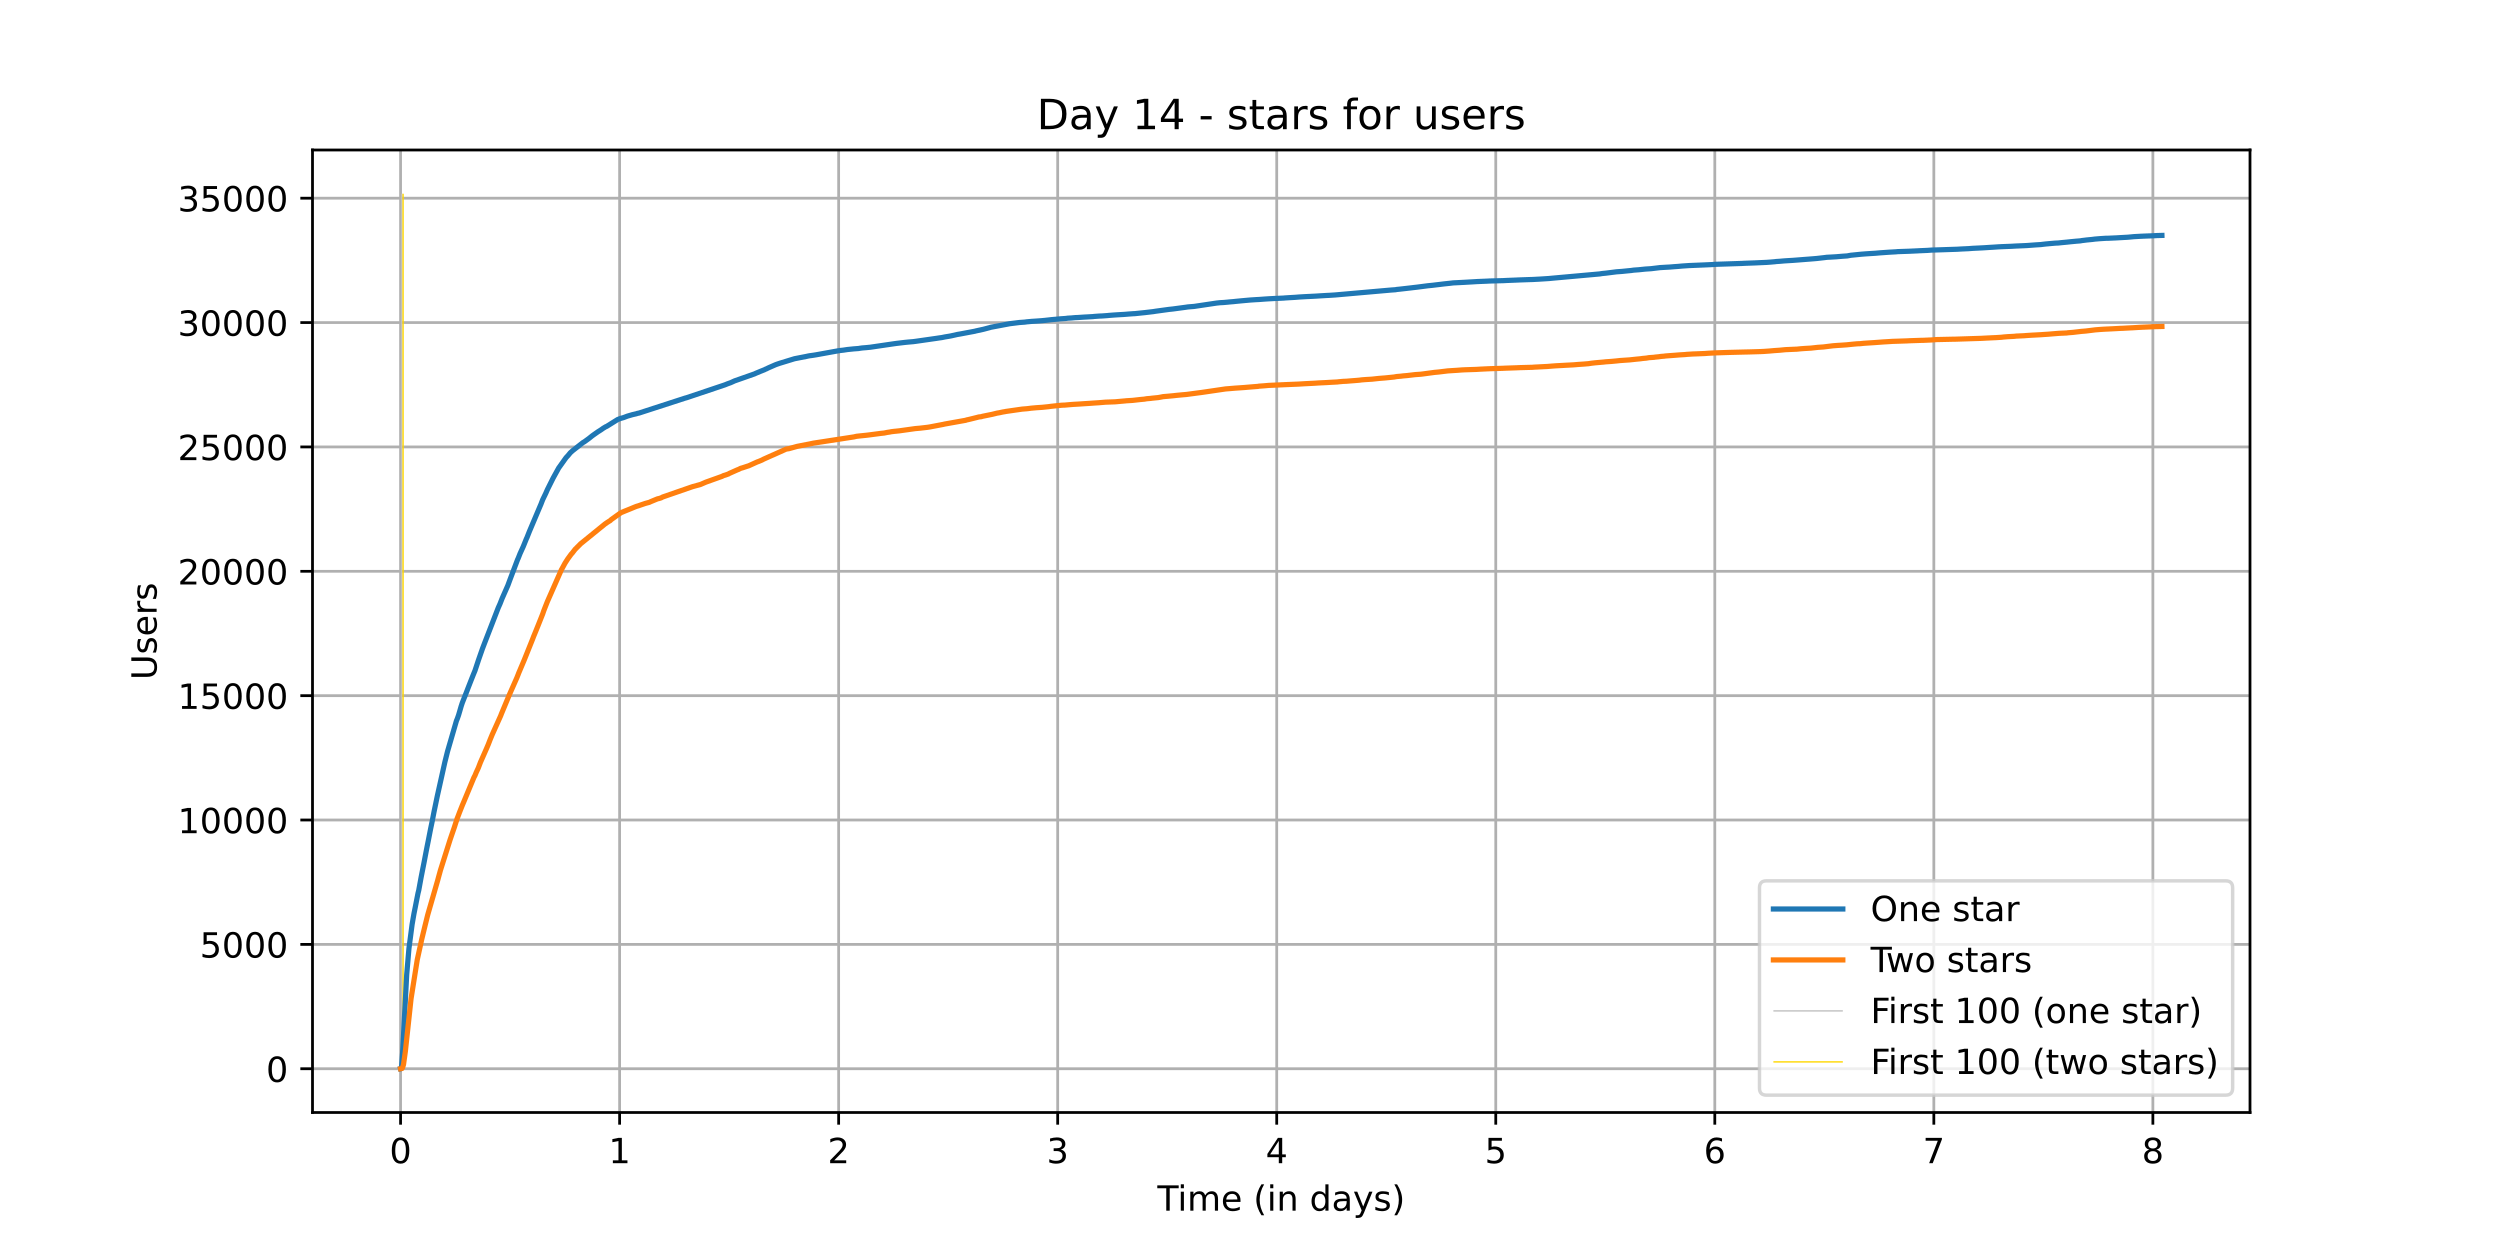 <?xml version="1.0" encoding="utf-8" standalone="no"?>
<!DOCTYPE svg PUBLIC "-//W3C//DTD SVG 1.1//EN"
  "http://www.w3.org/Graphics/SVG/1.1/DTD/svg11.dtd">
<!-- Created with matplotlib (https://matplotlib.org/) -->
<svg height="360pt" version="1.1" viewBox="0 0 720 360" width="720pt" xmlns="http://www.w3.org/2000/svg" xmlns:xlink="http://www.w3.org/1999/xlink">
 <defs>
  <style type="text/css">*{stroke-linecap:butt;stroke-linejoin:round;}</style>
 </defs>
 <g id="figure_1">
  <g id="patch_1">
   <path d="M 0 360 
L 720 360 
L 720 0 
L 0 0 
z
" style="fill:#ffffff;"/>
  </g>
  <g id="axes_1">
   <g id="patch_2">
    <path d="M 90 320.4 
L 648 320.4 
L 648 43.2 
L 90 43.2 
z
" style="fill:#ffffff;"/>
   </g>
   <g id="matplotlib.axis_1">
    <g id="xtick_1">
     <g id="line2d_1">
      <path clip-path="url(#p4197ef8719)" d="M 115.364 320.4 
L 115.364 43.2 
" style="fill:none;stroke:#b0b0b0;stroke-linecap:square;stroke-width:0.8;"/>
     </g>
     <g id="line2d_2">
      <defs>
       <path d="M 0 0 
L 0 3.5 
" id="m34c5ae8196" style="stroke:#000000;stroke-width:0.8;"/>
      </defs>
      <g>
       <use style="stroke:#000000;stroke-width:0.8;" x="115.364" xlink:href="#m34c5ae8196" y="320.4"/>
      </g>
     </g>
     <g id="text_1">
      <!-- 0 -->
      <g transform="translate(112.182 334.998)scale(0.1 -0.1)">
       <defs>
        <path d="M 31.781 66.406 
Q 24.172 66.406 20.328 58.906 
Q 16.5 51.422 16.5 36.375 
Q 16.5 21.391 20.328 13.891 
Q 24.172 6.391 31.781 6.391 
Q 39.453 6.391 43.281 13.891 
Q 47.125 21.391 47.125 36.375 
Q 47.125 51.422 43.281 58.906 
Q 39.453 66.406 31.781 66.406 
z
M 31.781 74.219 
Q 44.047 74.219 50.516 64.516 
Q 56.984 54.828 56.984 36.375 
Q 56.984 17.969 50.516 8.266 
Q 44.047 -1.422 31.781 -1.422 
Q 19.531 -1.422 13.062 8.266 
Q 6.594 17.969 6.594 36.375 
Q 6.594 54.828 13.062 64.516 
Q 19.531 74.219 31.781 74.219 
z
" id="DejaVuSans-48"/>
       </defs>
       <use xlink:href="#DejaVuSans-48"/>
      </g>
     </g>
    </g>
    <g id="xtick_2">
     <g id="line2d_3">
      <path clip-path="url(#p4197ef8719)" d="M 178.447 320.4 
L 178.447 43.2 
" style="fill:none;stroke:#b0b0b0;stroke-linecap:square;stroke-width:0.8;"/>
     </g>
     <g id="line2d_4">
      <g>
       <use style="stroke:#000000;stroke-width:0.8;" x="178.447" xlink:href="#m34c5ae8196" y="320.4"/>
      </g>
     </g>
     <g id="text_2">
      <!-- 1 -->
      <g transform="translate(175.265 334.998)scale(0.1 -0.1)">
       <defs>
        <path d="M 12.406 8.297 
L 28.516 8.297 
L 28.516 63.922 
L 10.984 60.406 
L 10.984 69.391 
L 28.422 72.906 
L 38.281 72.906 
L 38.281 8.297 
L 54.391 8.297 
L 54.391 0 
L 12.406 0 
z
" id="DejaVuSans-49"/>
       </defs>
       <use xlink:href="#DejaVuSans-49"/>
      </g>
     </g>
    </g>
    <g id="xtick_3">
     <g id="line2d_5">
      <path clip-path="url(#p4197ef8719)" d="M 241.529 320.4 
L 241.529 43.2 
" style="fill:none;stroke:#b0b0b0;stroke-linecap:square;stroke-width:0.8;"/>
     </g>
     <g id="line2d_6">
      <g>
       <use style="stroke:#000000;stroke-width:0.8;" x="241.529" xlink:href="#m34c5ae8196" y="320.4"/>
      </g>
     </g>
     <g id="text_3">
      <!-- 2 -->
      <g transform="translate(238.348 334.998)scale(0.1 -0.1)">
       <defs>
        <path d="M 19.188 8.297 
L 53.609 8.297 
L 53.609 0 
L 7.328 0 
L 7.328 8.297 
Q 12.938 14.109 22.625 23.891 
Q 32.328 33.688 34.812 36.531 
Q 39.547 41.844 41.422 45.531 
Q 43.312 49.219 43.312 52.781 
Q 43.312 58.594 39.234 62.25 
Q 35.156 65.922 28.609 65.922 
Q 23.969 65.922 18.812 64.312 
Q 13.672 62.703 7.812 59.422 
L 7.812 69.391 
Q 13.766 71.781 18.938 73 
Q 24.125 74.219 28.422 74.219 
Q 39.75 74.219 46.484 68.547 
Q 53.219 62.891 53.219 53.422 
Q 53.219 48.922 51.531 44.891 
Q 49.859 40.875 45.406 35.406 
Q 44.188 33.984 37.641 27.219 
Q 31.109 20.453 19.188 8.297 
z
" id="DejaVuSans-50"/>
       </defs>
       <use xlink:href="#DejaVuSans-50"/>
      </g>
     </g>
    </g>
    <g id="xtick_4">
     <g id="line2d_7">
      <path clip-path="url(#p4197ef8719)" d="M 304.612 320.4 
L 304.612 43.2 
" style="fill:none;stroke:#b0b0b0;stroke-linecap:square;stroke-width:0.8;"/>
     </g>
     <g id="line2d_8">
      <g>
       <use style="stroke:#000000;stroke-width:0.8;" x="304.612" xlink:href="#m34c5ae8196" y="320.4"/>
      </g>
     </g>
     <g id="text_4">
      <!-- 3 -->
      <g transform="translate(301.431 334.998)scale(0.1 -0.1)">
       <defs>
        <path d="M 40.578 39.312 
Q 47.656 37.797 51.625 33 
Q 55.609 28.219 55.609 21.188 
Q 55.609 10.406 48.188 4.484 
Q 40.766 -1.422 27.094 -1.422 
Q 22.516 -1.422 17.656 -0.516 
Q 12.797 0.391 7.625 2.203 
L 7.625 11.719 
Q 11.719 9.328 16.594 8.109 
Q 21.484 6.891 26.812 6.891 
Q 36.078 6.891 40.938 10.547 
Q 45.797 14.203 45.797 21.188 
Q 45.797 27.641 41.281 31.266 
Q 36.766 34.906 28.719 34.906 
L 20.219 34.906 
L 20.219 43.016 
L 29.109 43.016 
Q 36.375 43.016 40.234 45.922 
Q 44.094 48.828 44.094 54.297 
Q 44.094 59.906 40.109 62.906 
Q 36.141 65.922 28.719 65.922 
Q 24.656 65.922 20.016 65.031 
Q 15.375 64.156 9.812 62.312 
L 9.812 71.094 
Q 15.438 72.656 20.344 73.438 
Q 25.25 74.219 29.594 74.219 
Q 40.828 74.219 47.359 69.109 
Q 53.906 64.016 53.906 55.328 
Q 53.906 49.266 50.438 45.094 
Q 46.969 40.922 40.578 39.312 
z
" id="DejaVuSans-51"/>
       </defs>
       <use xlink:href="#DejaVuSans-51"/>
      </g>
     </g>
    </g>
    <g id="xtick_5">
     <g id="line2d_9">
      <path clip-path="url(#p4197ef8719)" d="M 367.695 320.4 
L 367.695 43.2 
" style="fill:none;stroke:#b0b0b0;stroke-linecap:square;stroke-width:0.8;"/>
     </g>
     <g id="line2d_10">
      <g>
       <use style="stroke:#000000;stroke-width:0.8;" x="367.695" xlink:href="#m34c5ae8196" y="320.4"/>
      </g>
     </g>
     <g id="text_5">
      <!-- 4 -->
      <g transform="translate(364.514 334.998)scale(0.1 -0.1)">
       <defs>
        <path d="M 37.797 64.312 
L 12.891 25.391 
L 37.797 25.391 
z
M 35.203 72.906 
L 47.609 72.906 
L 47.609 25.391 
L 58.016 25.391 
L 58.016 17.188 
L 47.609 17.188 
L 47.609 0 
L 37.797 0 
L 37.797 17.188 
L 4.891 17.188 
L 4.891 26.703 
z
" id="DejaVuSans-52"/>
       </defs>
       <use xlink:href="#DejaVuSans-52"/>
      </g>
     </g>
    </g>
    <g id="xtick_6">
     <g id="line2d_11">
      <path clip-path="url(#p4197ef8719)" d="M 430.778 320.4 
L 430.778 43.2 
" style="fill:none;stroke:#b0b0b0;stroke-linecap:square;stroke-width:0.8;"/>
     </g>
     <g id="line2d_12">
      <g>
       <use style="stroke:#000000;stroke-width:0.8;" x="430.778" xlink:href="#m34c5ae8196" y="320.4"/>
      </g>
     </g>
     <g id="text_6">
      <!-- 5 -->
      <g transform="translate(427.597 334.998)scale(0.1 -0.1)">
       <defs>
        <path d="M 10.797 72.906 
L 49.516 72.906 
L 49.516 64.594 
L 19.828 64.594 
L 19.828 46.734 
Q 21.969 47.469 24.109 47.828 
Q 26.266 48.188 28.422 48.188 
Q 40.625 48.188 47.75 41.5 
Q 54.891 34.812 54.891 23.391 
Q 54.891 11.625 47.562 5.094 
Q 40.234 -1.422 26.906 -1.422 
Q 22.312 -1.422 17.547 -0.641 
Q 12.797 0.141 7.719 1.703 
L 7.719 11.625 
Q 12.109 9.234 16.797 8.062 
Q 21.484 6.891 26.703 6.891 
Q 35.156 6.891 40.078 11.328 
Q 45.016 15.766 45.016 23.391 
Q 45.016 31 40.078 35.438 
Q 35.156 39.891 26.703 39.891 
Q 22.75 39.891 18.812 39.016 
Q 14.891 38.141 10.797 36.281 
z
" id="DejaVuSans-53"/>
       </defs>
       <use xlink:href="#DejaVuSans-53"/>
      </g>
     </g>
    </g>
    <g id="xtick_7">
     <g id="line2d_13">
      <path clip-path="url(#p4197ef8719)" d="M 493.861 320.4 
L 493.861 43.2 
" style="fill:none;stroke:#b0b0b0;stroke-linecap:square;stroke-width:0.8;"/>
     </g>
     <g id="line2d_14">
      <g>
       <use style="stroke:#000000;stroke-width:0.8;" x="493.861" xlink:href="#m34c5ae8196" y="320.4"/>
      </g>
     </g>
     <g id="text_7">
      <!-- 6 -->
      <g transform="translate(490.68 334.998)scale(0.1 -0.1)">
       <defs>
        <path d="M 33.016 40.375 
Q 26.375 40.375 22.484 35.828 
Q 18.609 31.297 18.609 23.391 
Q 18.609 15.531 22.484 10.953 
Q 26.375 6.391 33.016 6.391 
Q 39.656 6.391 43.531 10.953 
Q 47.406 15.531 47.406 23.391 
Q 47.406 31.297 43.531 35.828 
Q 39.656 40.375 33.016 40.375 
z
M 52.594 71.297 
L 52.594 62.312 
Q 48.875 64.062 45.094 64.984 
Q 41.312 65.922 37.594 65.922 
Q 27.828 65.922 22.672 59.328 
Q 17.531 52.734 16.797 39.406 
Q 19.672 43.656 24.016 45.922 
Q 28.375 48.188 33.594 48.188 
Q 44.578 48.188 50.953 41.516 
Q 57.328 34.859 57.328 23.391 
Q 57.328 12.156 50.688 5.359 
Q 44.047 -1.422 33.016 -1.422 
Q 20.359 -1.422 13.672 8.266 
Q 6.984 17.969 6.984 36.375 
Q 6.984 53.656 15.188 63.938 
Q 23.391 74.219 37.203 74.219 
Q 40.922 74.219 44.703 73.484 
Q 48.484 72.75 52.594 71.297 
z
" id="DejaVuSans-54"/>
       </defs>
       <use xlink:href="#DejaVuSans-54"/>
      </g>
     </g>
    </g>
    <g id="xtick_8">
     <g id="line2d_15">
      <path clip-path="url(#p4197ef8719)" d="M 556.944 320.4 
L 556.944 43.2 
" style="fill:none;stroke:#b0b0b0;stroke-linecap:square;stroke-width:0.8;"/>
     </g>
     <g id="line2d_16">
      <g>
       <use style="stroke:#000000;stroke-width:0.8;" x="556.944" xlink:href="#m34c5ae8196" y="320.4"/>
      </g>
     </g>
     <g id="text_8">
      <!-- 7 -->
      <g transform="translate(553.763 334.998)scale(0.1 -0.1)">
       <defs>
        <path d="M 8.203 72.906 
L 55.078 72.906 
L 55.078 68.703 
L 28.609 0 
L 18.312 0 
L 43.219 64.594 
L 8.203 64.594 
z
" id="DejaVuSans-55"/>
       </defs>
       <use xlink:href="#DejaVuSans-55"/>
      </g>
     </g>
    </g>
    <g id="xtick_9">
     <g id="line2d_17">
      <path clip-path="url(#p4197ef8719)" d="M 620.027 320.4 
L 620.027 43.2 
" style="fill:none;stroke:#b0b0b0;stroke-linecap:square;stroke-width:0.8;"/>
     </g>
     <g id="line2d_18">
      <g>
       <use style="stroke:#000000;stroke-width:0.8;" x="620.027" xlink:href="#m34c5ae8196" y="320.4"/>
      </g>
     </g>
     <g id="text_9">
      <!-- 8 -->
      <g transform="translate(616.846 334.998)scale(0.1 -0.1)">
       <defs>
        <path d="M 31.781 34.625 
Q 24.75 34.625 20.719 30.859 
Q 16.703 27.094 16.703 20.516 
Q 16.703 13.922 20.719 10.156 
Q 24.75 6.391 31.781 6.391 
Q 38.812 6.391 42.859 10.172 
Q 46.922 13.969 46.922 20.516 
Q 46.922 27.094 42.891 30.859 
Q 38.875 34.625 31.781 34.625 
z
M 21.922 38.812 
Q 15.578 40.375 12.031 44.719 
Q 8.5 49.078 8.5 55.328 
Q 8.5 64.062 14.719 69.141 
Q 20.953 74.219 31.781 74.219 
Q 42.672 74.219 48.875 69.141 
Q 55.078 64.062 55.078 55.328 
Q 55.078 49.078 51.531 44.719 
Q 48 40.375 41.703 38.812 
Q 48.828 37.156 52.797 32.312 
Q 56.781 27.484 56.781 20.516 
Q 56.781 9.906 50.312 4.234 
Q 43.844 -1.422 31.781 -1.422 
Q 19.734 -1.422 13.25 4.234 
Q 6.781 9.906 6.781 20.516 
Q 6.781 27.484 10.781 32.312 
Q 14.797 37.156 21.922 38.812 
z
M 18.312 54.391 
Q 18.312 48.734 21.844 45.562 
Q 25.391 42.391 31.781 42.391 
Q 38.141 42.391 41.719 45.562 
Q 45.312 48.734 45.312 54.391 
Q 45.312 60.062 41.719 63.234 
Q 38.141 66.406 31.781 66.406 
Q 25.391 66.406 21.844 63.234 
Q 18.312 60.062 18.312 54.391 
z
" id="DejaVuSans-56"/>
       </defs>
       <use xlink:href="#DejaVuSans-56"/>
      </g>
     </g>
    </g>
    <g id="text_10">
     <!-- Time (in days) -->
     <g transform="translate(333.327 348.677)scale(0.1 -0.1)">
      <defs>
       <path d="M -0.297 72.906 
L 61.375 72.906 
L 61.375 64.594 
L 35.5 64.594 
L 35.5 0 
L 25.594 0 
L 25.594 64.594 
L -0.297 64.594 
z
" id="DejaVuSans-84"/>
       <path d="M 9.422 54.688 
L 18.406 54.688 
L 18.406 0 
L 9.422 0 
z
M 9.422 75.984 
L 18.406 75.984 
L 18.406 64.594 
L 9.422 64.594 
z
" id="DejaVuSans-105"/>
       <path d="M 52 44.188 
Q 55.375 50.25 60.062 53.125 
Q 64.75 56 71.094 56 
Q 79.641 56 84.281 50.016 
Q 88.922 44.047 88.922 33.016 
L 88.922 0 
L 79.891 0 
L 79.891 32.719 
Q 79.891 40.578 77.094 44.375 
Q 74.312 48.188 68.609 48.188 
Q 61.625 48.188 57.562 43.547 
Q 53.516 38.922 53.516 30.906 
L 53.516 0 
L 44.484 0 
L 44.484 32.719 
Q 44.484 40.625 41.703 44.406 
Q 38.922 48.188 33.109 48.188 
Q 26.219 48.188 22.156 43.531 
Q 18.109 38.875 18.109 30.906 
L 18.109 0 
L 9.078 0 
L 9.078 54.688 
L 18.109 54.688 
L 18.109 46.188 
Q 21.188 51.219 25.484 53.609 
Q 29.781 56 35.688 56 
Q 41.656 56 45.828 52.969 
Q 50 49.953 52 44.188 
z
" id="DejaVuSans-109"/>
       <path d="M 56.203 29.594 
L 56.203 25.203 
L 14.891 25.203 
Q 15.484 15.922 20.484 11.062 
Q 25.484 6.203 34.422 6.203 
Q 39.594 6.203 44.453 7.469 
Q 49.312 8.734 54.109 11.281 
L 54.109 2.781 
Q 49.266 0.734 44.188 -0.344 
Q 39.109 -1.422 33.891 -1.422 
Q 20.797 -1.422 13.156 6.188 
Q 5.516 13.812 5.516 26.812 
Q 5.516 40.234 12.766 48.109 
Q 20.016 56 32.328 56 
Q 43.359 56 49.781 48.891 
Q 56.203 41.797 56.203 29.594 
z
M 47.219 32.234 
Q 47.125 39.594 43.094 43.984 
Q 39.062 48.391 32.422 48.391 
Q 24.906 48.391 20.391 44.141 
Q 15.875 39.891 15.188 32.172 
z
" id="DejaVuSans-101"/>
       <path id="DejaVuSans-32"/>
       <path d="M 31 75.875 
Q 24.469 64.656 21.281 53.656 
Q 18.109 42.672 18.109 31.391 
Q 18.109 20.125 21.312 9.062 
Q 24.516 -2 31 -13.188 
L 23.188 -13.188 
Q 15.875 -1.703 12.234 9.375 
Q 8.594 20.453 8.594 31.391 
Q 8.594 42.281 12.203 53.312 
Q 15.828 64.359 23.188 75.875 
z
" id="DejaVuSans-40"/>
       <path d="M 54.891 33.016 
L 54.891 0 
L 45.906 0 
L 45.906 32.719 
Q 45.906 40.484 42.875 44.328 
Q 39.844 48.188 33.797 48.188 
Q 26.516 48.188 22.312 43.547 
Q 18.109 38.922 18.109 30.906 
L 18.109 0 
L 9.078 0 
L 9.078 54.688 
L 18.109 54.688 
L 18.109 46.188 
Q 21.344 51.125 25.703 53.562 
Q 30.078 56 35.797 56 
Q 45.219 56 50.047 50.172 
Q 54.891 44.344 54.891 33.016 
z
" id="DejaVuSans-110"/>
       <path d="M 45.406 46.391 
L 45.406 75.984 
L 54.391 75.984 
L 54.391 0 
L 45.406 0 
L 45.406 8.203 
Q 42.578 3.328 38.25 0.953 
Q 33.938 -1.422 27.875 -1.422 
Q 17.969 -1.422 11.734 6.484 
Q 5.516 14.406 5.516 27.297 
Q 5.516 40.188 11.734 48.094 
Q 17.969 56 27.875 56 
Q 33.938 56 38.25 53.625 
Q 42.578 51.266 45.406 46.391 
z
M 14.797 27.297 
Q 14.797 17.391 18.875 11.75 
Q 22.953 6.109 30.078 6.109 
Q 37.203 6.109 41.297 11.75 
Q 45.406 17.391 45.406 27.297 
Q 45.406 37.203 41.297 42.844 
Q 37.203 48.484 30.078 48.484 
Q 22.953 48.484 18.875 42.844 
Q 14.797 37.203 14.797 27.297 
z
" id="DejaVuSans-100"/>
       <path d="M 34.281 27.484 
Q 23.391 27.484 19.188 25 
Q 14.984 22.516 14.984 16.5 
Q 14.984 11.719 18.141 8.906 
Q 21.297 6.109 26.703 6.109 
Q 34.188 6.109 38.703 11.406 
Q 43.219 16.703 43.219 25.484 
L 43.219 27.484 
z
M 52.203 31.203 
L 52.203 0 
L 43.219 0 
L 43.219 8.297 
Q 40.141 3.328 35.547 0.953 
Q 30.953 -1.422 24.312 -1.422 
Q 15.922 -1.422 10.953 3.297 
Q 6 8.016 6 15.922 
Q 6 25.141 12.172 29.828 
Q 18.359 34.516 30.609 34.516 
L 43.219 34.516 
L 43.219 35.406 
Q 43.219 41.609 39.141 45 
Q 35.062 48.391 27.688 48.391 
Q 23 48.391 18.547 47.266 
Q 14.109 46.141 10.016 43.891 
L 10.016 52.203 
Q 14.938 54.109 19.578 55.047 
Q 24.219 56 28.609 56 
Q 40.484 56 46.344 49.844 
Q 52.203 43.703 52.203 31.203 
z
" id="DejaVuSans-97"/>
       <path d="M 32.172 -5.078 
Q 28.375 -14.844 24.75 -17.812 
Q 21.141 -20.797 15.094 -20.797 
L 7.906 -20.797 
L 7.906 -13.281 
L 13.188 -13.281 
Q 16.891 -13.281 18.938 -11.516 
Q 21 -9.766 23.484 -3.219 
L 25.094 0.875 
L 2.984 54.688 
L 12.5 54.688 
L 29.594 11.922 
L 46.688 54.688 
L 56.203 54.688 
z
" id="DejaVuSans-121"/>
       <path d="M 44.281 53.078 
L 44.281 44.578 
Q 40.484 46.531 36.375 47.5 
Q 32.281 48.484 27.875 48.484 
Q 21.188 48.484 17.844 46.438 
Q 14.5 44.391 14.5 40.281 
Q 14.5 37.156 16.891 35.375 
Q 19.281 33.594 26.516 31.984 
L 29.594 31.297 
Q 39.156 29.25 43.188 25.516 
Q 47.219 21.781 47.219 15.094 
Q 47.219 7.469 41.188 3.016 
Q 35.156 -1.422 24.609 -1.422 
Q 20.219 -1.422 15.453 -0.562 
Q 10.688 0.297 5.422 2 
L 5.422 11.281 
Q 10.406 8.688 15.234 7.391 
Q 20.062 6.109 24.812 6.109 
Q 31.156 6.109 34.562 8.281 
Q 37.984 10.453 37.984 14.406 
Q 37.984 18.062 35.516 20.016 
Q 33.062 21.969 24.703 23.781 
L 21.578 24.516 
Q 13.234 26.266 9.516 29.906 
Q 5.812 33.547 5.812 39.891 
Q 5.812 47.609 11.281 51.797 
Q 16.75 56 26.812 56 
Q 31.781 56 36.172 55.266 
Q 40.578 54.547 44.281 53.078 
z
" id="DejaVuSans-115"/>
       <path d="M 8.016 75.875 
L 15.828 75.875 
Q 23.141 64.359 26.781 53.312 
Q 30.422 42.281 30.422 31.391 
Q 30.422 20.453 26.781 9.375 
Q 23.141 -1.703 15.828 -13.188 
L 8.016 -13.188 
Q 14.5 -2 17.703 9.062 
Q 20.906 20.125 20.906 31.391 
Q 20.906 42.672 17.703 53.656 
Q 14.5 64.656 8.016 75.875 
z
" id="DejaVuSans-41"/>
      </defs>
      <use xlink:href="#DejaVuSans-84"/>
      <use x="57.959" xlink:href="#DejaVuSans-105"/>
      <use x="85.742" xlink:href="#DejaVuSans-109"/>
      <use x="183.154" xlink:href="#DejaVuSans-101"/>
      <use x="244.678" xlink:href="#DejaVuSans-32"/>
      <use x="276.465" xlink:href="#DejaVuSans-40"/>
      <use x="315.479" xlink:href="#DejaVuSans-105"/>
      <use x="343.262" xlink:href="#DejaVuSans-110"/>
      <use x="406.641" xlink:href="#DejaVuSans-32"/>
      <use x="438.428" xlink:href="#DejaVuSans-100"/>
      <use x="501.904" xlink:href="#DejaVuSans-97"/>
      <use x="563.184" xlink:href="#DejaVuSans-121"/>
      <use x="622.363" xlink:href="#DejaVuSans-115"/>
      <use x="674.463" xlink:href="#DejaVuSans-41"/>
     </g>
    </g>
   </g>
   <g id="matplotlib.axis_2">
    <g id="ytick_1">
     <g id="line2d_19">
      <path clip-path="url(#p4197ef8719)" d="M 90 307.8 
L 648 307.8 
" style="fill:none;stroke:#b0b0b0;stroke-linecap:square;stroke-width:0.8;"/>
     </g>
     <g id="line2d_20">
      <defs>
       <path d="M 0 0 
L -3.5 0 
" id="m798562251c" style="stroke:#000000;stroke-width:0.8;"/>
      </defs>
      <g>
       <use style="stroke:#000000;stroke-width:0.8;" x="90" xlink:href="#m798562251c" y="307.8"/>
      </g>
     </g>
     <g id="text_11">
      <!-- 0 -->
      <g transform="translate(76.638 311.599)scale(0.1 -0.1)">
       <use xlink:href="#DejaVuSans-48"/>
      </g>
     </g>
    </g>
    <g id="ytick_2">
     <g id="line2d_21">
      <path clip-path="url(#p4197ef8719)" d="M 90 271.983 
L 648 271.983 
" style="fill:none;stroke:#b0b0b0;stroke-linecap:square;stroke-width:0.8;"/>
     </g>
     <g id="line2d_22">
      <g>
       <use style="stroke:#000000;stroke-width:0.8;" x="90" xlink:href="#m798562251c" y="271.983"/>
      </g>
     </g>
     <g id="text_12">
      <!-- 5000 -->
      <g transform="translate(57.55 275.783)scale(0.1 -0.1)">
       <use xlink:href="#DejaVuSans-53"/>
       <use x="63.623" xlink:href="#DejaVuSans-48"/>
       <use x="127.246" xlink:href="#DejaVuSans-48"/>
       <use x="190.869" xlink:href="#DejaVuSans-48"/>
      </g>
     </g>
    </g>
    <g id="ytick_3">
     <g id="line2d_23">
      <path clip-path="url(#p4197ef8719)" d="M 90 236.167 
L 648 236.167 
" style="fill:none;stroke:#b0b0b0;stroke-linecap:square;stroke-width:0.8;"/>
     </g>
     <g id="line2d_24">
      <g>
       <use style="stroke:#000000;stroke-width:0.8;" x="90" xlink:href="#m798562251c" y="236.167"/>
      </g>
     </g>
     <g id="text_13">
      <!-- 10000 -->
      <g transform="translate(51.188 239.966)scale(0.1 -0.1)">
       <use xlink:href="#DejaVuSans-49"/>
       <use x="63.623" xlink:href="#DejaVuSans-48"/>
       <use x="127.246" xlink:href="#DejaVuSans-48"/>
       <use x="190.869" xlink:href="#DejaVuSans-48"/>
       <use x="254.492" xlink:href="#DejaVuSans-48"/>
      </g>
     </g>
    </g>
    <g id="ytick_4">
     <g id="line2d_25">
      <path clip-path="url(#p4197ef8719)" d="M 90 200.35 
L 648 200.35 
" style="fill:none;stroke:#b0b0b0;stroke-linecap:square;stroke-width:0.8;"/>
     </g>
     <g id="line2d_26">
      <g>
       <use style="stroke:#000000;stroke-width:0.8;" x="90" xlink:href="#m798562251c" y="200.35"/>
      </g>
     </g>
     <g id="text_14">
      <!-- 15000 -->
      <g transform="translate(51.188 204.149)scale(0.1 -0.1)">
       <use xlink:href="#DejaVuSans-49"/>
       <use x="63.623" xlink:href="#DejaVuSans-53"/>
       <use x="127.246" xlink:href="#DejaVuSans-48"/>
       <use x="190.869" xlink:href="#DejaVuSans-48"/>
       <use x="254.492" xlink:href="#DejaVuSans-48"/>
      </g>
     </g>
    </g>
    <g id="ytick_5">
     <g id="line2d_27">
      <path clip-path="url(#p4197ef8719)" d="M 90 164.534 
L 648 164.534 
" style="fill:none;stroke:#b0b0b0;stroke-linecap:square;stroke-width:0.8;"/>
     </g>
     <g id="line2d_28">
      <g>
       <use style="stroke:#000000;stroke-width:0.8;" x="90" xlink:href="#m798562251c" y="164.534"/>
      </g>
     </g>
     <g id="text_15">
      <!-- 20000 -->
      <g transform="translate(51.188 168.333)scale(0.1 -0.1)">
       <use xlink:href="#DejaVuSans-50"/>
       <use x="63.623" xlink:href="#DejaVuSans-48"/>
       <use x="127.246" xlink:href="#DejaVuSans-48"/>
       <use x="190.869" xlink:href="#DejaVuSans-48"/>
       <use x="254.492" xlink:href="#DejaVuSans-48"/>
      </g>
     </g>
    </g>
    <g id="ytick_6">
     <g id="line2d_29">
      <path clip-path="url(#p4197ef8719)" d="M 90 128.717 
L 648 128.717 
" style="fill:none;stroke:#b0b0b0;stroke-linecap:square;stroke-width:0.8;"/>
     </g>
     <g id="line2d_30">
      <g>
       <use style="stroke:#000000;stroke-width:0.8;" x="90" xlink:href="#m798562251c" y="128.717"/>
      </g>
     </g>
     <g id="text_16">
      <!-- 25000 -->
      <g transform="translate(51.188 132.516)scale(0.1 -0.1)">
       <use xlink:href="#DejaVuSans-50"/>
       <use x="63.623" xlink:href="#DejaVuSans-53"/>
       <use x="127.246" xlink:href="#DejaVuSans-48"/>
       <use x="190.869" xlink:href="#DejaVuSans-48"/>
       <use x="254.492" xlink:href="#DejaVuSans-48"/>
      </g>
     </g>
    </g>
    <g id="ytick_7">
     <g id="line2d_31">
      <path clip-path="url(#p4197ef8719)" d="M 90 92.9 
L 648 92.9 
" style="fill:none;stroke:#b0b0b0;stroke-linecap:square;stroke-width:0.8;"/>
     </g>
     <g id="line2d_32">
      <g>
       <use style="stroke:#000000;stroke-width:0.8;" x="90" xlink:href="#m798562251c" y="92.9"/>
      </g>
     </g>
     <g id="text_17">
      <!-- 30000 -->
      <g transform="translate(51.188 96.7)scale(0.1 -0.1)">
       <use xlink:href="#DejaVuSans-51"/>
       <use x="63.623" xlink:href="#DejaVuSans-48"/>
       <use x="127.246" xlink:href="#DejaVuSans-48"/>
       <use x="190.869" xlink:href="#DejaVuSans-48"/>
       <use x="254.492" xlink:href="#DejaVuSans-48"/>
      </g>
     </g>
    </g>
    <g id="ytick_8">
     <g id="line2d_33">
      <path clip-path="url(#p4197ef8719)" d="M 90 57.084 
L 648 57.084 
" style="fill:none;stroke:#b0b0b0;stroke-linecap:square;stroke-width:0.8;"/>
     </g>
     <g id="line2d_34">
      <g>
       <use style="stroke:#000000;stroke-width:0.8;" x="90" xlink:href="#m798562251c" y="57.084"/>
      </g>
     </g>
     <g id="text_18">
      <!-- 35000 -->
      <g transform="translate(51.188 60.883)scale(0.1 -0.1)">
       <use xlink:href="#DejaVuSans-51"/>
       <use x="63.623" xlink:href="#DejaVuSans-53"/>
       <use x="127.246" xlink:href="#DejaVuSans-48"/>
       <use x="190.869" xlink:href="#DejaVuSans-48"/>
       <use x="254.492" xlink:href="#DejaVuSans-48"/>
      </g>
     </g>
    </g>
    <g id="text_19">
     <!-- Users -->
     <g transform="translate(45.108 195.801)rotate(-90)scale(0.1 -0.1)">
      <defs>
       <path d="M 8.688 72.906 
L 18.609 72.906 
L 18.609 28.609 
Q 18.609 16.891 22.844 11.734 
Q 27.094 6.594 36.625 6.594 
Q 46.094 6.594 50.344 11.734 
Q 54.594 16.891 54.594 28.609 
L 54.594 72.906 
L 64.5 72.906 
L 64.5 27.391 
Q 64.5 13.141 57.438 5.859 
Q 50.391 -1.422 36.625 -1.422 
Q 22.797 -1.422 15.734 5.859 
Q 8.688 13.141 8.688 27.391 
z
" id="DejaVuSans-85"/>
       <path d="M 41.109 46.297 
Q 39.594 47.172 37.812 47.578 
Q 36.031 48 33.891 48 
Q 26.266 48 22.188 43.047 
Q 18.109 38.094 18.109 28.812 
L 18.109 0 
L 9.078 0 
L 9.078 54.688 
L 18.109 54.688 
L 18.109 46.188 
Q 20.953 51.172 25.484 53.578 
Q 30.031 56 36.531 56 
Q 37.453 56 38.578 55.875 
Q 39.703 55.766 41.062 55.516 
z
" id="DejaVuSans-114"/>
      </defs>
      <use xlink:href="#DejaVuSans-85"/>
      <use x="73.193" xlink:href="#DejaVuSans-115"/>
      <use x="125.293" xlink:href="#DejaVuSans-101"/>
      <use x="186.816" xlink:href="#DejaVuSans-114"/>
      <use x="227.93" xlink:href="#DejaVuSans-115"/>
     </g>
    </g>
   </g>
   <g id="LineCollection_1">
    <path clip-path="url(#p4197ef8719)" d="M 115.694 307.8 
L 115.694 55.8 
" style="fill:none;stroke:#c0c0c0;stroke-width:0.4;"/>
   </g>
   <g id="LineCollection_2">
    <path clip-path="url(#p4197ef8719)" d="M 116.084 307.8 
L 116.084 55.8 
" style="fill:none;stroke:#ffd700;stroke-width:0.4;"/>
   </g>
   <g id="line2d_35">
    <path clip-path="url(#p4197ef8719)" d="M 115.364 307.8 
L 115.52 307.764 
L 115.65 307.32 
L 115.954 303.058 
L 117.126 280.744 
L 117.777 273.144 
L 118.689 266.21 
L 119.211 263.194 
L 119.558 261.46 
L 120.383 257.263 
L 120.6 256.396 
L 121.294 252.599 
L 122.163 248.201 
L 122.596 245.916 
L 122.944 244.125 
L 123.334 242.191 
L 123.986 238.846 
L 124.463 236.561 
L 124.985 233.867 
L 125.983 229.075 
L 126.2 228.108 
L 126.591 226.36 
L 128.11 219.526 
L 128.892 216.396 
L 131.453 207.592 
L 131.714 206.962 
L 132.061 205.973 
L 132.409 204.799 
L 132.8 203.445 
L 133.147 202.392 
L 134.189 199.741 
L 134.537 198.846 
L 134.71 198.387 
L 135.666 195.938 
L 136.317 194.297 
L 136.796 193.137 
L 137.668 190.501 
L 137.797 190.107 
L 138.97 186.754 
L 139.534 185.279 
L 143.485 175.064 
L 144.006 173.896 
L 144.614 172.342 
L 146.264 168.602 
L 146.915 166.833 
L 149.086 161.102 
L 149.217 160.844 
L 149.781 159.419 
L 150.432 157.986 
L 150.693 157.413 
L 151.605 155.157 
L 151.735 154.899 
L 152.473 153.036 
L 155.556 145.758 
L 155.773 145.257 
L 156.295 143.91 
L 157.206 142.019 
L 157.641 141.016 
L 159.291 137.707 
L 160.898 134.791 
L 163.026 131.804 
L 163.59 131.203 
L 164.242 130.407 
L 164.893 129.813 
L 167.89 127.463 
L 168.324 127.213 
L 169.584 126.296 
L 169.714 126.195 
L 170.539 125.529 
L 171.017 125.185 
L 172.059 124.455 
L 172.189 124.362 
L 172.884 123.925 
L 173.231 123.695 
L 173.752 123.323 
L 174.012 123.172 
L 174.403 122.929 
L 174.751 122.779 
L 177.876 120.83 
L 178.311 120.665 
L 178.746 120.501 
L 179.614 120.257 
L 180.7 119.842 
L 181.568 119.591 
L 182.132 119.426 
L 183.304 119.154 
L 183.522 119.068 
L 184.044 118.96 
L 197.295 114.662 
L 197.685 114.562 
L 208.799 110.83 
L 209.104 110.708 
L 209.538 110.529 
L 210.406 110.221 
L 211.231 109.849 
L 211.578 109.691 
L 217.31 107.678 
L 217.701 107.492 
L 219.004 106.948 
L 220.177 106.482 
L 220.438 106.339 
L 220.741 106.224 
L 221.045 106.066 
L 221.436 105.88 
L 223.304 105.064 
L 223.782 104.885 
L 224.564 104.619 
L 228.819 103.316 
L 232.337 102.628 
L 232.598 102.564 
L 233.162 102.456 
L 233.684 102.392 
L 234.379 102.291 
L 235.073 102.177 
L 241.411 101.031 
L 242.019 100.938 
L 242.974 100.83 
L 243.322 100.773 
L 244.059 100.665 
L 245.926 100.472 
L 247.272 100.372 
L 247.533 100.321 
L 248.271 100.214 
L 249.573 100.107 
L 250.658 99.999 
L 257.388 99.011 
L 258.169 98.903 
L 260.557 98.617 
L 261.642 98.509 
L 262.988 98.395 
L 263.814 98.287 
L 269.111 97.528 
L 269.806 97.428 
L 270.457 97.327 
L 271.239 97.22 
L 272.151 97.034 
L 272.758 96.933 
L 273.41 96.826 
L 273.974 96.718 
L 275.756 96.317 
L 276.451 96.203 
L 280.751 95.393 
L 281.056 95.307 
L 283.227 94.834 
L 285.008 94.362 
L 285.355 94.254 
L 290.392 93.309 
L 290.783 93.23 
L 293.606 92.879 
L 295.126 92.771 
L 295.734 92.685 
L 297.167 92.556 
L 298.817 92.449 
L 299.99 92.363 
L 301.032 92.263 
L 301.336 92.227 
L 302.247 92.127 
L 302.768 92.062 
L 303.984 91.955 
L 305.459 91.819 
L 306.936 91.718 
L 307.544 91.632 
L 308.499 91.582 
L 309.671 91.475 
L 310.54 91.439 
L 312.105 91.332 
L 313.061 91.281 
L 314.799 91.181 
L 315.103 91.138 
L 316.579 91.031 
L 317.447 90.995 
L 318.924 90.887 
L 319.401 90.837 
L 320.79 90.73 
L 321.876 90.658 
L 323.743 90.551 
L 325.045 90.443 
L 326.434 90.343 
L 326.825 90.329 
L 328.692 90.135 
L 329.734 90.028 
L 332.166 89.741 
L 332.817 89.634 
L 336.681 89.104 
L 337.722 88.996 
L 341.413 88.502 
L 342.064 88.402 
L 342.542 88.359 
L 343.889 88.251 
L 350.362 87.284 
L 351.361 87.177 
L 352.317 87.127 
L 353.49 87.026 
L 354.011 86.969 
L 355.27 86.862 
L 355.791 86.804 
L 357.484 86.64 
L 358.656 86.532 
L 360.089 86.403 
L 361.738 86.296 
L 362.693 86.246 
L 364.126 86.138 
L 365.211 86.066 
L 367.164 85.959 
L 367.555 85.945 
L 369.769 85.844 
L 369.986 85.816 
L 371.071 85.744 
L 372.938 85.637 
L 374.197 85.536 
L 376.064 85.429 
L 376.976 85.386 
L 379.06 85.279 
L 380.145 85.207 
L 381.968 85.099 
L 382.88 85.056 
L 384.529 84.949 
L 400.29 83.559 
L 400.723 83.523 
L 401.939 83.438 
L 402.2 83.373 
L 403.241 83.266 
L 405.544 83.001 
L 406.5 82.893 
L 407.064 82.821 
L 408.02 82.714 
L 411.279 82.291 
L 412.407 82.184 
L 414.97 81.876 
L 415.84 81.768 
L 417.664 81.575 
L 418.532 81.468 
L 419.444 81.425 
L 421.572 81.317 
L 422.571 81.26 
L 424.438 81.152 
L 425.48 81.088 
L 428.085 80.981 
L 429.04 80.93 
L 432.947 80.823 
L 433.903 80.773 
L 436.638 80.665 
L 437.55 80.622 
L 440.632 80.515 
L 441.413 80.493 
L 443.411 80.386 
L 444.453 80.321 
L 446.102 80.214 
L 447.621 80.071 
L 460.733 78.889 
L 461.428 78.774 
L 462.514 78.667 
L 465.553 78.28 
L 467.073 78.172 
L 468.766 78.001 
L 469.808 77.9 
L 470.459 77.8 
L 471.935 77.693 
L 473.845 77.492 
L 475.495 77.385 
L 478.1 77.069 
L 479.923 76.962 
L 480.878 76.912 
L 482.181 76.804 
L 483.309 76.726 
L 484.438 76.618 
L 484.872 76.589 
L 486.479 76.482 
L 487.347 76.446 
L 489.908 76.339 
L 490.776 76.303 
L 493.121 76.195 
L 494.25 76.117 
L 497.506 76.009 
L 498.33 75.981 
L 501.587 75.873 
L 502.542 75.823 
L 505.493 75.715 
L 506.405 75.672 
L 508.793 75.565 
L 509.965 75.479 
L 511.181 75.372 
L 511.529 75.321 
L 512.614 75.25 
L 513.829 75.142 
L 514.915 75.071 
L 516.477 74.978 
L 516.738 74.956 
L 518.128 74.849 
L 519.386 74.748 
L 520.776 74.641 
L 521.991 74.548 
L 523.25 74.44 
L 525.334 74.204 
L 526.158 74.097 
L 527.07 74.054 
L 528.894 73.946 
L 529.372 73.903 
L 530.675 73.796 
L 532.02 73.703 
L 532.281 73.652 
L 533.019 73.516 
L 534.105 73.409 
L 535.929 73.223 
L 537.274 73.115 
L 538.36 73.044 
L 540.096 72.936 
L 541.486 72.814 
L 543.005 72.707 
L 544.134 72.628 
L 546.044 72.521 
L 546.521 72.47 
L 549.647 72.363 
L 550.038 72.349 
L 552.208 72.248 
L 552.643 72.22 
L 555.117 72.112 
L 556.289 72.026 
L 559.589 71.919 
L 560.414 71.89 
L 563.67 71.783 
L 564.712 71.718 
L 566.969 71.611 
L 568.185 71.518 
L 570.399 71.41 
L 571.357 71.36 
L 573.007 71.253 
L 574.006 71.195 
L 575.613 71.088 
L 576.568 71.038 
L 579.346 70.93 
L 580.388 70.866 
L 582.861 70.758 
L 583.773 70.715 
L 585.206 70.608 
L 586.378 70.522 
L 587.854 70.429 
L 588.201 70.379 
L 589.113 70.271 
L 590.676 70.128 
L 591.891 70.021 
L 592.76 69.985 
L 593.758 69.877 
L 595.409 69.72 
L 596.408 69.612 
L 597.972 69.462 
L 599.145 69.369 
L 599.536 69.29 
L 600.361 69.19 
L 600.925 69.118 
L 602.532 68.96 
L 603.357 68.853 
L 604.747 68.738 
L 606.398 68.631 
L 607.136 68.617 
L 609.524 68.509 
L 610.566 68.445 
L 612.434 68.344 
L 612.868 68.316 
L 614.041 68.208 
L 614.518 68.158 
L 616.428 68.051 
L 617.34 68.008 
L 620.161 67.9 
L 621.16 67.843 
L 622.636 67.8 
L 622.636 67.8 
" style="fill:none;stroke:#1f77b4;stroke-linecap:square;stroke-width:1.5;"/>
   </g>
   <g id="line2d_36">
    <path clip-path="url(#p4197ef8719)" d="M 115.364 307.8 
L 115.781 307.714 
L 115.954 307.435 
L 116.214 306.575 
L 116.736 302.857 
L 117.387 296.854 
L 118.385 287.614 
L 120.166 276.417 
L 121.468 270.479 
L 122.336 266.897 
L 123.161 263.566 
L 123.334 262.943 
L 126.069 253.488 
L 126.243 252.829 
L 126.851 250.622 
L 127.372 248.968 
L 129.63 241.819 
L 130.845 238.273 
L 131.67 235.701 
L 131.801 235.393 
L 132.365 233.896 
L 133.147 231.926 
L 133.582 230.902 
L 136.491 223.903 
L 136.796 223.33 
L 137.146 222.47 
L 137.754 221.16 
L 138.362 219.569 
L 140.142 215.529 
L 140.619 214.405 
L 141.141 213.051 
L 141.748 211.582 
L 144.18 206.174 
L 144.44 205.501 
L 146.612 200.286 
L 147.002 199.39 
L 148.869 195.164 
L 149.26 194.175 
L 149.347 193.932 
L 150.475 191.267 
L 150.997 190.028 
L 153.385 184.082 
L 153.689 183.28 
L 154.21 182.019 
L 154.948 180.193 
L 155.252 179.433 
L 156.295 176.811 
L 156.598 175.923 
L 156.859 175.243 
L 157.641 173.266 
L 161.679 164.097 
L 161.853 163.803 
L 162.722 162.198 
L 163.33 161.253 
L 163.547 160.916 
L 163.764 160.622 
L 164.502 159.605 
L 164.806 159.283 
L 165.675 158.151 
L 165.893 157.965 
L 166.196 157.635 
L 166.414 157.428 
L 166.978 156.862 
L 167.195 156.632 
L 174.23 150.916 
L 174.838 150.493 
L 175.576 150.021 
L 175.706 149.97 
L 176.009 149.662 
L 178.006 148.237 
L 178.267 148.051 
L 178.92 147.614 
L 179.353 147.442 
L 179.745 147.277 
L 180.005 147.17 
L 181.481 146.575 
L 182.827 146.016 
L 183.304 145.83 
L 183.869 145.665 
L 184.436 145.465 
L 185.219 145.2 
L 185.784 145.006 
L 186.132 144.906 
L 187.001 144.67 
L 187.394 144.483 
L 188.958 143.832 
L 189.393 143.66 
L 189.828 143.566 
L 190.392 143.387 
L 190.87 143.13 
L 199.162 140.257 
L 199.552 140.128 
L 201.723 139.534 
L 201.984 139.426 
L 202.939 139.011 
L 203.286 138.86 
L 207.931 137.198 
L 208.366 136.976 
L 208.973 136.797 
L 209.798 136.503 
L 210.015 136.36 
L 212.359 135.314 
L 212.663 135.207 
L 213.314 134.877 
L 213.879 134.72 
L 214.53 134.505 
L 215.269 134.261 
L 215.617 134.154 
L 218.049 133.051 
L 218.569 132.864 
L 219.09 132.642 
L 219.482 132.478 
L 219.872 132.263 
L 220.09 132.162 
L 222.392 131.131 
L 222.783 130.966 
L 225.475 129.763 
L 226.214 129.426 
L 226.474 129.326 
L 227.212 129.218 
L 229.21 128.66 
L 229.601 128.552 
L 233.249 127.843 
L 234.248 127.628 
L 245.926 125.83 
L 246.317 125.737 
L 246.708 125.651 
L 247.663 125.544 
L 249.356 125.372 
L 250.268 125.264 
L 253.697 124.813 
L 254.653 124.713 
L 255.564 124.526 
L 256.259 124.426 
L 256.693 124.333 
L 257.561 124.226 
L 258.038 124.183 
L 259.037 124.075 
L 263.64 123.43 
L 264.901 123.323 
L 267.071 123.072 
L 267.766 122.965 
L 271.717 122.213 
L 272.021 122.134 
L 272.628 122.026 
L 278.144 121.038 
L 278.404 120.938 
L 278.927 120.83 
L 280.186 120.522 
L 281.403 120.221 
L 281.881 120.092 
L 282.619 120.006 
L 282.966 119.892 
L 285.789 119.319 
L 287.179 118.975 
L 287.83 118.867 
L 288.786 118.66 
L 289.437 118.552 
L 289.698 118.495 
L 294.388 117.821 
L 295.647 117.721 
L 296.168 117.664 
L 296.993 117.556 
L 298.514 117.42 
L 300.12 117.313 
L 301.943 117.127 
L 302.724 117.019 
L 304.721 116.804 
L 305.85 116.697 
L 306.676 116.668 
L 307.848 116.561 
L 309.106 116.46 
L 310.975 116.353 
L 312.105 116.274 
L 313.8 116.167 
L 314.973 116.081 
L 316.448 115.988 
L 316.753 115.959 
L 317.969 115.859 
L 318.402 115.823 
L 321.137 115.723 
L 321.616 115.68 
L 323.048 115.551 
L 324.09 115.458 
L 324.394 115.422 
L 326.174 115.314 
L 328.388 115.064 
L 329.56 114.956 
L 330.255 114.834 
L 331.428 114.734 
L 331.775 114.684 
L 333.555 114.505 
L 334.163 114.397 
L 334.988 114.233 
L 336.29 114.125 
L 337.94 113.968 
L 338.895 113.86 
L 340.457 113.71 
L 341.717 113.602 
L 345.323 113.122 
L 346.148 113.015 
L 352.969 112.012 
L 354.315 111.905 
L 355.661 111.79 
L 357.223 111.683 
L 358.352 111.604 
L 359.611 111.496 
L 360.913 111.389 
L 362.303 111.281 
L 362.519 111.224 
L 363.996 111.117 
L 365.384 110.995 
L 367.859 110.887 
L 368.25 110.866 
L 370.42 110.766 
L 370.811 110.751 
L 373.416 110.644 
L 373.806 110.63 
L 375.586 110.522 
L 376.541 110.472 
L 378.669 110.364 
L 379.797 110.286 
L 382.055 110.178 
L 383.097 110.114 
L 385.138 110.006 
L 385.659 109.942 
L 386.875 109.834 
L 387.743 109.799 
L 389.046 109.691 
L 390.261 109.598 
L 391.52 109.491 
L 392.127 109.405 
L 393.343 109.311 
L 395.123 109.204 
L 397.033 108.996 
L 398.336 108.889 
L 398.769 108.86 
L 400.549 108.681 
L 401.505 108.581 
L 402.243 108.445 
L 403.502 108.337 
L 404.023 108.266 
L 405.284 108.158 
L 407.586 107.886 
L 409.063 107.786 
L 409.584 107.728 
L 413.146 107.248 
L 414.318 107.141 
L 416.969 106.819 
L 418.619 106.711 
L 419.661 106.647 
L 421.051 106.539 
L 421.963 106.496 
L 425.176 106.389 
L 426.218 106.324 
L 428.432 106.217 
L 429.3 106.181 
L 432.731 106.074 
L 433.642 106.031 
L 436.768 105.923 
L 437.68 105.88 
L 441.37 105.78 
L 441.848 105.737 
L 442.76 105.694 
L 444.756 105.587 
L 445.668 105.544 
L 446.927 105.436 
L 448.1 105.35 
L 450.097 105.243 
L 451.095 105.185 
L 453.135 105.078 
L 454.525 104.963 
L 456.087 104.856 
L 457.477 104.741 
L 458.171 104.634 
L 458.475 104.591 
L 459.431 104.483 
L 460.82 104.362 
L 461.949 104.261 
L 462.471 104.197 
L 464.077 104.089 
L 465.596 103.946 
L 466.551 103.839 
L 467.68 103.76 
L 469.286 103.652 
L 471.283 103.438 
L 472.412 103.33 
L 473.02 103.244 
L 474.149 103.137 
L 474.887 103.008 
L 476.407 102.9 
L 476.667 102.85 
L 477.709 102.75 
L 478.317 102.657 
L 479.359 102.571 
L 479.576 102.528 
L 480.791 102.435 
L 482.267 102.327 
L 483.657 102.213 
L 485.307 102.112 
L 485.827 102.055 
L 487.564 101.948 
L 488.389 101.919 
L 490.994 101.811 
L 492.166 101.726 
L 494.12 101.625 
L 494.51 101.611 
L 497.81 101.503 
L 498.591 101.482 
L 502.845 101.374 
L 503.583 101.36 
L 507.1 101.253 
L 508.012 101.21 
L 509.531 101.102 
L 510.964 100.973 
L 512.527 100.866 
L 514.22 100.701 
L 516.651 100.594 
L 517.519 100.558 
L 518.561 100.45 
L 519.734 100.364 
L 521.557 100.257 
L 523.554 100.035 
L 525.116 99.928 
L 527.896 99.584 
L 529.328 99.476 
L 530.327 99.419 
L 531.847 99.311 
L 533.714 99.118 
L 534.887 99.011 
L 535.712 98.982 
L 536.71 98.874 
L 537.839 98.796 
L 539.402 98.695 
L 539.836 98.667 
L 541.008 98.581 
L 542.441 98.473 
L 543.439 98.416 
L 545.132 98.309 
L 545.913 98.287 
L 549.083 98.18 
L 550.038 98.13 
L 553.25 98.022 
L 553.988 98.008 
L 556.42 97.9 
L 557.678 97.8 
L 562.411 97.693 
L 563.106 97.685 
L 566.448 97.578 
L 567.273 97.549 
L 570.706 97.442 
L 571.704 97.385 
L 573.876 97.277 
L 574.744 97.241 
L 576.437 97.134 
L 577.001 97.062 
L 578.26 96.962 
L 580.127 96.862 
L 580.648 96.797 
L 582.948 96.69 
L 583.426 96.647 
L 585.076 96.539 
L 586.031 96.489 
L 587.984 96.382 
L 588.418 96.346 
L 589.981 96.246 
L 590.459 96.203 
L 591.762 96.095 
L 593.02 95.995 
L 595.235 95.895 
L 595.583 95.837 
L 596.972 95.73 
L 599.405 95.443 
L 600.708 95.336 
L 603.488 94.992 
L 604.834 94.885 
L 605.919 94.813 
L 608.178 94.705 
L 608.568 94.684 
L 610.523 94.577 
L 611.348 94.548 
L 613.302 94.44 
L 614.214 94.397 
L 615.951 94.29 
L 616.906 94.24 
L 619.424 94.132 
L 620.379 94.082 
L 622.636 94.025 
L 622.636 94.025 
" style="fill:none;stroke:#ff7f0e;stroke-linecap:square;stroke-width:1.5;"/>
   </g>
   <g id="patch_3">
    <path d="M 90 320.4 
L 90 43.2 
" style="fill:none;stroke:#000000;stroke-linecap:square;stroke-linejoin:miter;stroke-width:0.8;"/>
   </g>
   <g id="patch_4">
    <path d="M 648 320.4 
L 648 43.2 
" style="fill:none;stroke:#000000;stroke-linecap:square;stroke-linejoin:miter;stroke-width:0.8;"/>
   </g>
   <g id="patch_5">
    <path d="M 90 320.4 
L 648 320.4 
" style="fill:none;stroke:#000000;stroke-linecap:square;stroke-linejoin:miter;stroke-width:0.8;"/>
   </g>
   <g id="patch_6">
    <path d="M 90 43.2 
L 648 43.2 
" style="fill:none;stroke:#000000;stroke-linecap:square;stroke-linejoin:miter;stroke-width:0.8;"/>
   </g>
   <g id="text_20">
    <!-- Day 14 - stars for users -->
    <g transform="translate(298.609 37.2)scale(0.12 -0.12)">
     <defs>
      <path d="M 19.672 64.797 
L 19.672 8.109 
L 31.594 8.109 
Q 46.688 8.109 53.688 14.938 
Q 60.688 21.781 60.688 36.531 
Q 60.688 51.172 53.688 57.984 
Q 46.688 64.797 31.594 64.797 
z
M 9.812 72.906 
L 30.078 72.906 
Q 51.266 72.906 61.172 64.094 
Q 71.094 55.281 71.094 36.531 
Q 71.094 17.672 61.125 8.828 
Q 51.172 0 30.078 0 
L 9.812 0 
z
" id="DejaVuSans-68"/>
      <path d="M 4.891 31.391 
L 31.203 31.391 
L 31.203 23.391 
L 4.891 23.391 
z
" id="DejaVuSans-45"/>
      <path d="M 18.312 70.219 
L 18.312 54.688 
L 36.812 54.688 
L 36.812 47.703 
L 18.312 47.703 
L 18.312 18.016 
Q 18.312 11.328 20.141 9.422 
Q 21.969 7.516 27.594 7.516 
L 36.812 7.516 
L 36.812 0 
L 27.594 0 
Q 17.188 0 13.234 3.875 
Q 9.281 7.766 9.281 18.016 
L 9.281 47.703 
L 2.688 47.703 
L 2.688 54.688 
L 9.281 54.688 
L 9.281 70.219 
z
" id="DejaVuSans-116"/>
      <path d="M 37.109 75.984 
L 37.109 68.5 
L 28.516 68.5 
Q 23.688 68.5 21.797 66.547 
Q 19.922 64.594 19.922 59.516 
L 19.922 54.688 
L 34.719 54.688 
L 34.719 47.703 
L 19.922 47.703 
L 19.922 0 
L 10.891 0 
L 10.891 47.703 
L 2.297 47.703 
L 2.297 54.688 
L 10.891 54.688 
L 10.891 58.5 
Q 10.891 67.625 15.141 71.797 
Q 19.391 75.984 28.609 75.984 
z
" id="DejaVuSans-102"/>
      <path d="M 30.609 48.391 
Q 23.391 48.391 19.188 42.75 
Q 14.984 37.109 14.984 27.297 
Q 14.984 17.484 19.156 11.844 
Q 23.344 6.203 30.609 6.203 
Q 37.797 6.203 41.984 11.859 
Q 46.188 17.531 46.188 27.297 
Q 46.188 37.016 41.984 42.703 
Q 37.797 48.391 30.609 48.391 
z
M 30.609 56 
Q 42.328 56 49.016 48.375 
Q 55.719 40.766 55.719 27.297 
Q 55.719 13.875 49.016 6.219 
Q 42.328 -1.422 30.609 -1.422 
Q 18.844 -1.422 12.172 6.219 
Q 5.516 13.875 5.516 27.297 
Q 5.516 40.766 12.172 48.375 
Q 18.844 56 30.609 56 
z
" id="DejaVuSans-111"/>
      <path d="M 8.5 21.578 
L 8.5 54.688 
L 17.484 54.688 
L 17.484 21.922 
Q 17.484 14.156 20.5 10.266 
Q 23.531 6.391 29.594 6.391 
Q 36.859 6.391 41.078 11.031 
Q 45.312 15.672 45.312 23.688 
L 45.312 54.688 
L 54.297 54.688 
L 54.297 0 
L 45.312 0 
L 45.312 8.406 
Q 42.047 3.422 37.719 1 
Q 33.406 -1.422 27.688 -1.422 
Q 18.266 -1.422 13.375 4.438 
Q 8.5 10.297 8.5 21.578 
z
M 31.109 56 
z
" id="DejaVuSans-117"/>
     </defs>
     <use xlink:href="#DejaVuSans-68"/>
     <use x="77.002" xlink:href="#DejaVuSans-97"/>
     <use x="138.281" xlink:href="#DejaVuSans-121"/>
     <use x="197.461" xlink:href="#DejaVuSans-32"/>
     <use x="229.248" xlink:href="#DejaVuSans-49"/>
     <use x="292.871" xlink:href="#DejaVuSans-52"/>
     <use x="356.494" xlink:href="#DejaVuSans-32"/>
     <use x="388.281" xlink:href="#DejaVuSans-45"/>
     <use x="424.365" xlink:href="#DejaVuSans-32"/>
     <use x="456.152" xlink:href="#DejaVuSans-115"/>
     <use x="508.252" xlink:href="#DejaVuSans-116"/>
     <use x="547.461" xlink:href="#DejaVuSans-97"/>
     <use x="608.74" xlink:href="#DejaVuSans-114"/>
     <use x="649.854" xlink:href="#DejaVuSans-115"/>
     <use x="701.953" xlink:href="#DejaVuSans-32"/>
     <use x="733.74" xlink:href="#DejaVuSans-102"/>
     <use x="768.945" xlink:href="#DejaVuSans-111"/>
     <use x="830.127" xlink:href="#DejaVuSans-114"/>
     <use x="871.24" xlink:href="#DejaVuSans-32"/>
     <use x="903.027" xlink:href="#DejaVuSans-117"/>
     <use x="966.406" xlink:href="#DejaVuSans-115"/>
     <use x="1018.506" xlink:href="#DejaVuSans-101"/>
     <use x="1080.029" xlink:href="#DejaVuSans-114"/>
     <use x="1121.143" xlink:href="#DejaVuSans-115"/>
    </g>
   </g>
   <g id="legend_1">
    <g id="patch_7">
     <path d="M 508.734 315.4 
L 641 315.4 
Q 643 315.4 643 313.4 
L 643 255.688 
Q 643 253.688 641 253.688 
L 508.734 253.688 
Q 506.734 253.688 506.734 255.688 
L 506.734 313.4 
Q 506.734 315.4 508.734 315.4 
z
" style="fill:#ffffff;opacity:0.8;stroke:#cccccc;stroke-linejoin:miter;"/>
    </g>
    <g id="line2d_37">
     <path d="M 510.734 261.786 
L 530.734 261.786 
" style="fill:none;stroke:#1f77b4;stroke-linecap:square;stroke-width:1.5;"/>
    </g>
    <g id="line2d_38"/>
    <g id="text_21">
     <!-- One star -->
     <g transform="translate(538.734 265.286)scale(0.1 -0.1)">
      <defs>
       <path d="M 39.406 66.219 
Q 28.656 66.219 22.328 58.203 
Q 16.016 50.203 16.016 36.375 
Q 16.016 22.609 22.328 14.594 
Q 28.656 6.594 39.406 6.594 
Q 50.141 6.594 56.422 14.594 
Q 62.703 22.609 62.703 36.375 
Q 62.703 50.203 56.422 58.203 
Q 50.141 66.219 39.406 66.219 
z
M 39.406 74.219 
Q 54.734 74.219 63.906 63.938 
Q 73.094 53.656 73.094 36.375 
Q 73.094 19.141 63.906 8.859 
Q 54.734 -1.422 39.406 -1.422 
Q 24.031 -1.422 14.812 8.828 
Q 5.609 19.094 5.609 36.375 
Q 5.609 53.656 14.812 63.938 
Q 24.031 74.219 39.406 74.219 
z
" id="DejaVuSans-79"/>
      </defs>
      <use xlink:href="#DejaVuSans-79"/>
      <use x="78.711" xlink:href="#DejaVuSans-110"/>
      <use x="142.09" xlink:href="#DejaVuSans-101"/>
      <use x="203.613" xlink:href="#DejaVuSans-32"/>
      <use x="235.4" xlink:href="#DejaVuSans-115"/>
      <use x="287.5" xlink:href="#DejaVuSans-116"/>
      <use x="326.709" xlink:href="#DejaVuSans-97"/>
      <use x="387.988" xlink:href="#DejaVuSans-114"/>
     </g>
    </g>
    <g id="line2d_39">
     <path d="M 510.734 276.464 
L 530.734 276.464 
" style="fill:none;stroke:#ff7f0e;stroke-linecap:square;stroke-width:1.5;"/>
    </g>
    <g id="line2d_40"/>
    <g id="text_22">
     <!-- Two stars -->
     <g transform="translate(538.734 279.964)scale(0.1 -0.1)">
      <defs>
       <path d="M 4.203 54.688 
L 13.188 54.688 
L 24.422 12.016 
L 35.594 54.688 
L 46.188 54.688 
L 57.422 12.016 
L 68.609 54.688 
L 77.594 54.688 
L 63.281 0 
L 52.688 0 
L 40.922 44.828 
L 29.109 0 
L 18.5 0 
z
" id="DejaVuSans-119"/>
      </defs>
      <use xlink:href="#DejaVuSans-84"/>
      <use x="44.584" xlink:href="#DejaVuSans-119"/>
      <use x="126.371" xlink:href="#DejaVuSans-111"/>
      <use x="187.553" xlink:href="#DejaVuSans-32"/>
      <use x="219.34" xlink:href="#DejaVuSans-115"/>
      <use x="271.439" xlink:href="#DejaVuSans-116"/>
      <use x="310.648" xlink:href="#DejaVuSans-97"/>
      <use x="371.928" xlink:href="#DejaVuSans-114"/>
      <use x="413.041" xlink:href="#DejaVuSans-115"/>
     </g>
    </g>
    <g id="line2d_41">
     <path d="M 510.734 291.142 
L 530.734 291.142 
" style="fill:none;stroke:#c0c0c0;stroke-width:0.4;"/>
    </g>
    <g id="text_23">
     <!-- First 100 (one star) -->
     <g transform="translate(538.734 294.642)scale(0.1 -0.1)">
      <defs>
       <path d="M 9.812 72.906 
L 51.703 72.906 
L 51.703 64.594 
L 19.672 64.594 
L 19.672 43.109 
L 48.578 43.109 
L 48.578 34.812 
L 19.672 34.812 
L 19.672 0 
L 9.812 0 
z
" id="DejaVuSans-70"/>
      </defs>
      <use xlink:href="#DejaVuSans-70"/>
      <use x="50.27" xlink:href="#DejaVuSans-105"/>
      <use x="78.053" xlink:href="#DejaVuSans-114"/>
      <use x="119.166" xlink:href="#DejaVuSans-115"/>
      <use x="171.266" xlink:href="#DejaVuSans-116"/>
      <use x="210.475" xlink:href="#DejaVuSans-32"/>
      <use x="242.262" xlink:href="#DejaVuSans-49"/>
      <use x="305.885" xlink:href="#DejaVuSans-48"/>
      <use x="369.508" xlink:href="#DejaVuSans-48"/>
      <use x="433.131" xlink:href="#DejaVuSans-32"/>
      <use x="464.918" xlink:href="#DejaVuSans-40"/>
      <use x="503.932" xlink:href="#DejaVuSans-111"/>
      <use x="565.113" xlink:href="#DejaVuSans-110"/>
      <use x="628.492" xlink:href="#DejaVuSans-101"/>
      <use x="690.016" xlink:href="#DejaVuSans-32"/>
      <use x="721.803" xlink:href="#DejaVuSans-115"/>
      <use x="773.902" xlink:href="#DejaVuSans-116"/>
      <use x="813.111" xlink:href="#DejaVuSans-97"/>
      <use x="874.391" xlink:href="#DejaVuSans-114"/>
      <use x="915.504" xlink:href="#DejaVuSans-41"/>
     </g>
    </g>
    <g id="line2d_42">
     <path d="M 510.734 305.82 
L 530.734 305.82 
" style="fill:none;stroke:#ffd700;stroke-width:0.4;"/>
    </g>
    <g id="text_24">
     <!-- First 100 (two stars) -->
     <g transform="translate(538.734 309.32)scale(0.1 -0.1)">
      <use xlink:href="#DejaVuSans-70"/>
      <use x="50.27" xlink:href="#DejaVuSans-105"/>
      <use x="78.053" xlink:href="#DejaVuSans-114"/>
      <use x="119.166" xlink:href="#DejaVuSans-115"/>
      <use x="171.266" xlink:href="#DejaVuSans-116"/>
      <use x="210.475" xlink:href="#DejaVuSans-32"/>
      <use x="242.262" xlink:href="#DejaVuSans-49"/>
      <use x="305.885" xlink:href="#DejaVuSans-48"/>
      <use x="369.508" xlink:href="#DejaVuSans-48"/>
      <use x="433.131" xlink:href="#DejaVuSans-32"/>
      <use x="464.918" xlink:href="#DejaVuSans-40"/>
      <use x="503.932" xlink:href="#DejaVuSans-116"/>
      <use x="543.141" xlink:href="#DejaVuSans-119"/>
      <use x="624.928" xlink:href="#DejaVuSans-111"/>
      <use x="686.109" xlink:href="#DejaVuSans-32"/>
      <use x="717.896" xlink:href="#DejaVuSans-115"/>
      <use x="769.996" xlink:href="#DejaVuSans-116"/>
      <use x="809.205" xlink:href="#DejaVuSans-97"/>
      <use x="870.484" xlink:href="#DejaVuSans-114"/>
      <use x="911.598" xlink:href="#DejaVuSans-115"/>
      <use x="963.697" xlink:href="#DejaVuSans-41"/>
     </g>
    </g>
   </g>
  </g>
 </g>
 <defs>
  <clipPath id="p4197ef8719">
   <rect height="277.2" width="558" x="90" y="43.2"/>
  </clipPath>
 </defs>
</svg>
